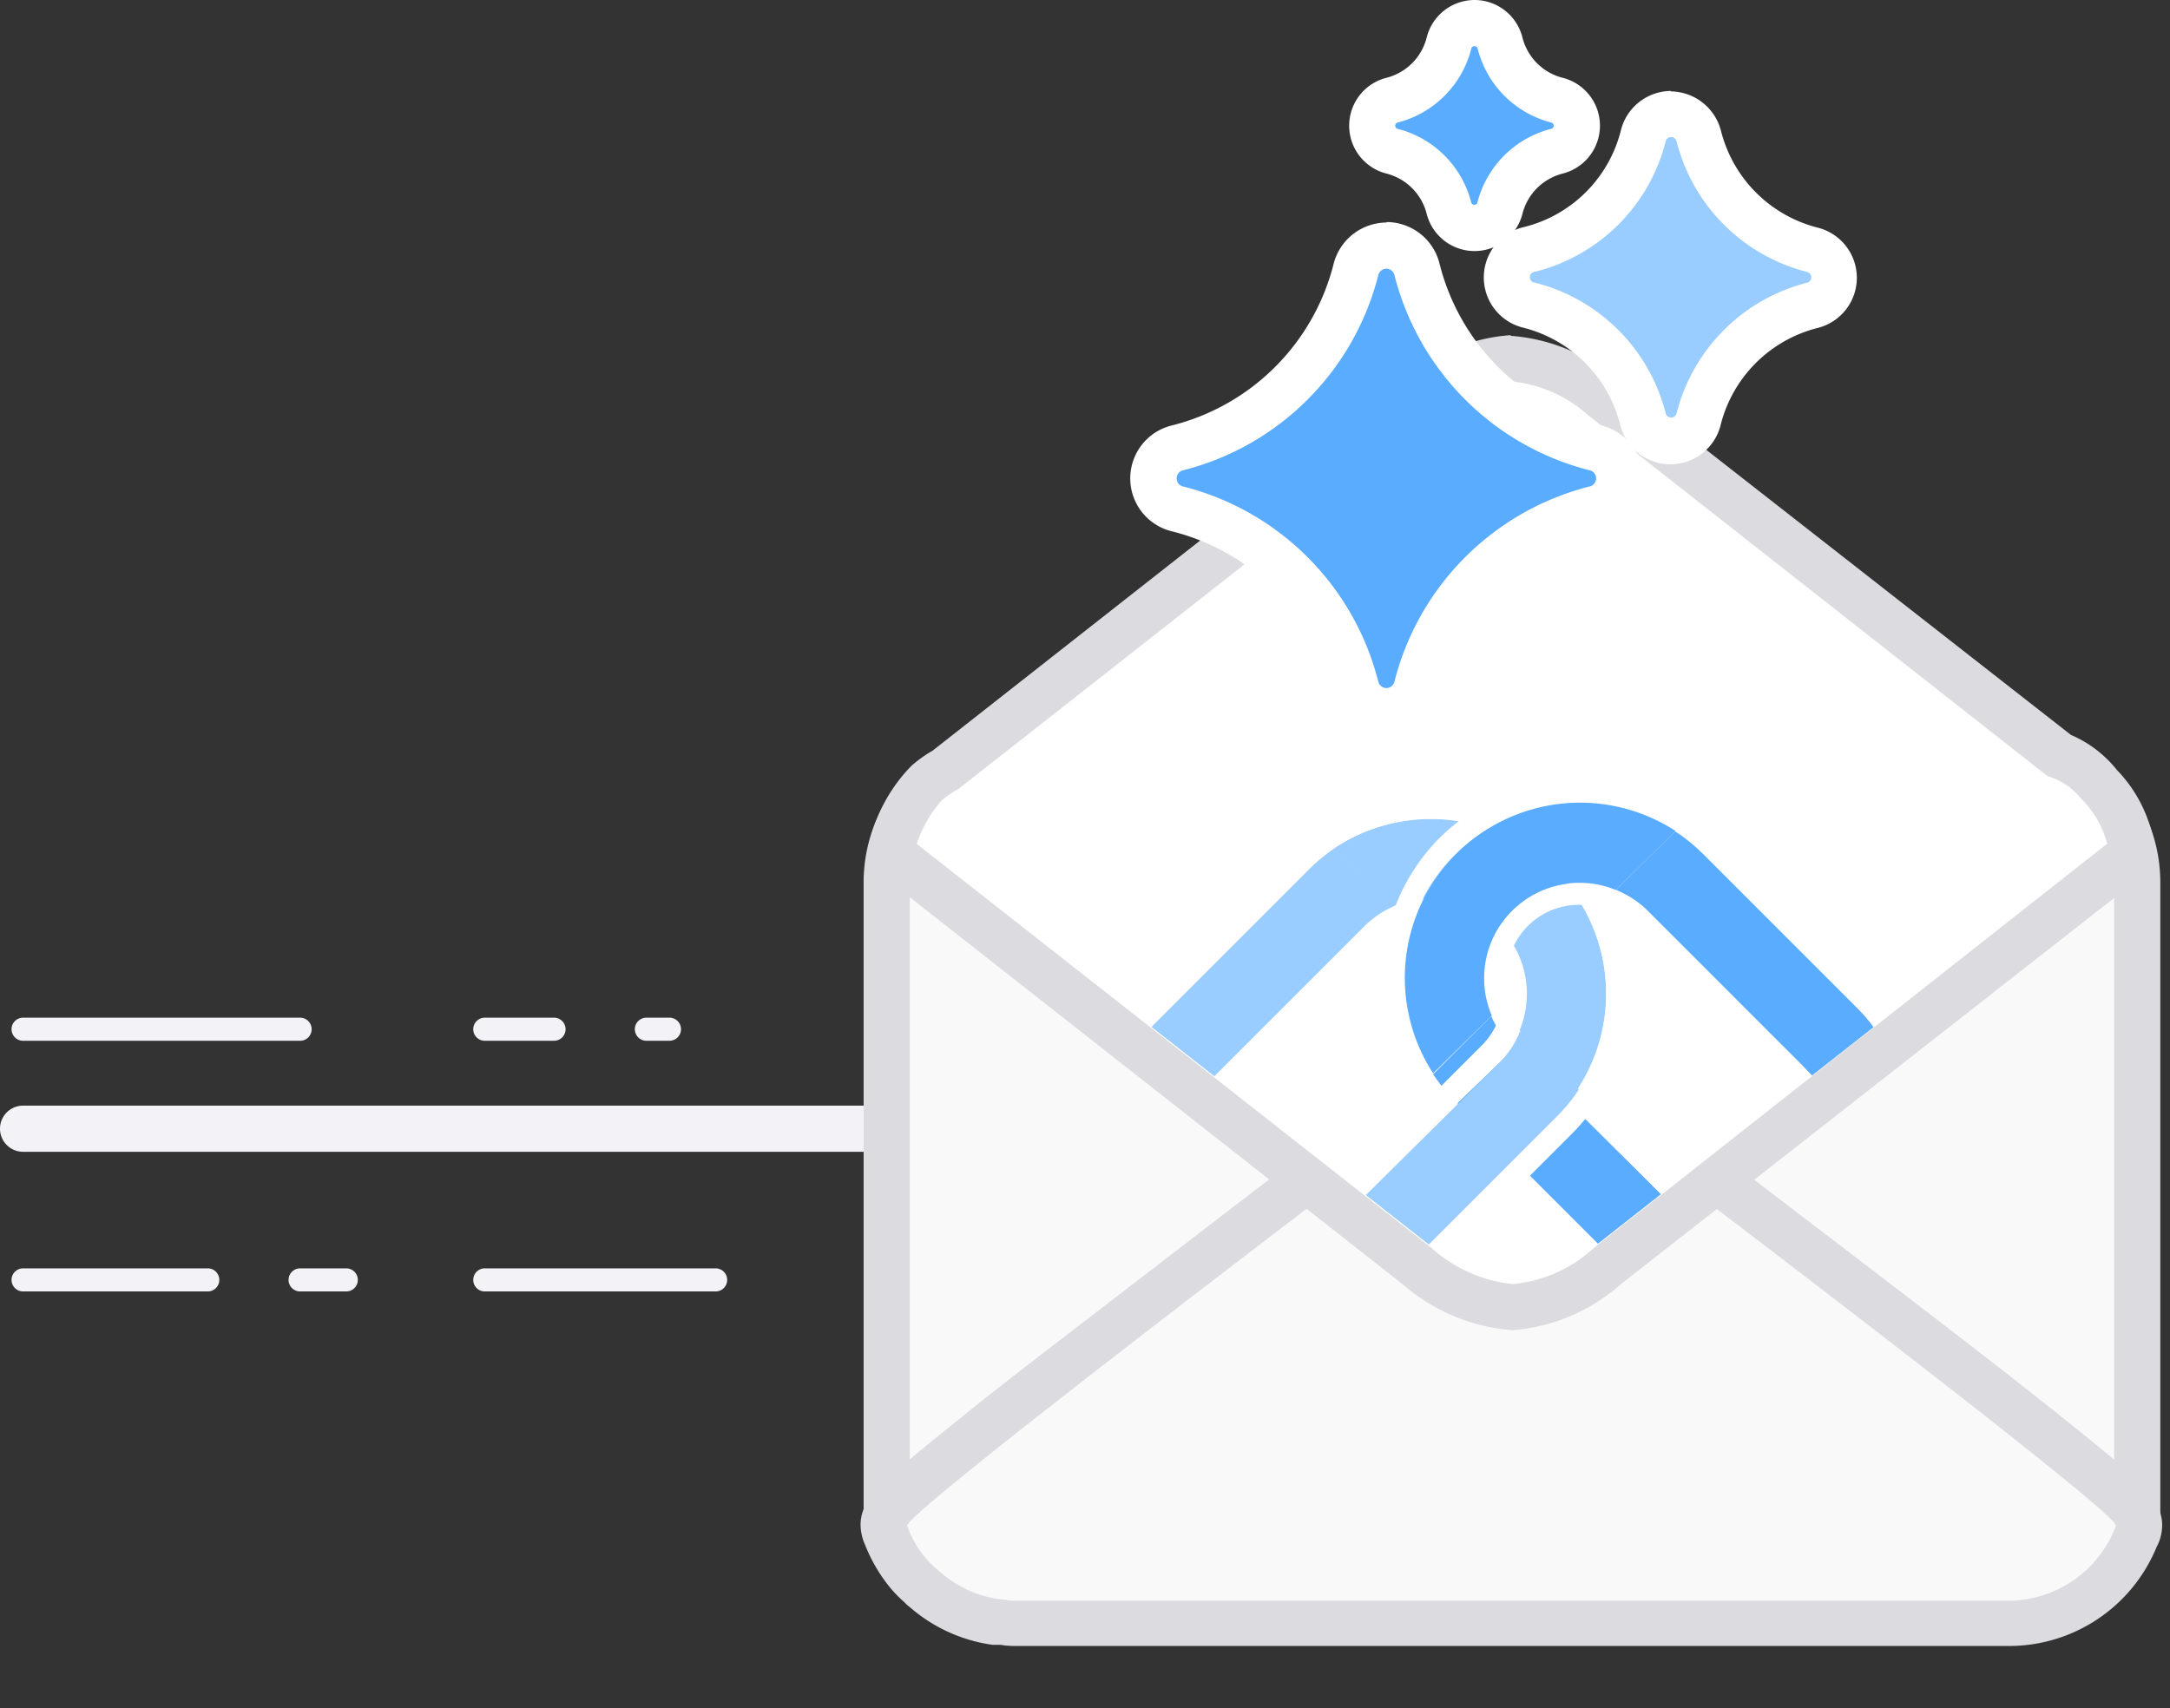 <svg id="Layer_1" data-name="Layer 1" xmlns="http://www.w3.org/2000/svg" viewBox="0 0 94 74"><rect x="0" y="0" width="94" height="74" fill="#333333" stroke="none"/><defs><style>.cls-1{fill:none;}.cls-2{fill:#f3f3f7;}.cls-3{fill:#f9f9fa;}.cls-4{fill:#dcdce0;}.cls-5{fill:#fff;}.cls-6{clip-path:url(#clip-path);}.cls-7{fill:#59acff;}.cls-8{fill:#9cf;}</style><clipPath id="clip-path"><path class="cls-1" d="M90.18 34.61a3 3 0 0 0-1.48-1L68.81 18c-2.66-2-4.06-2-6.69 0l-20.6 16.13a4.13 4.13 0 0 0-.71.48 5.43 5.43 0 0 0-1.1 1.9L62 54c2.81 2.07 4.29 2.11 7.07 0l22.22-17.46a4.28 4.28 0 0 0-1.11-1.93z"/></clipPath></defs><title>sent</title><path class="cls-2" d="M50 45.09H38a.5.5 0 0 1 0-1h12a.5.5 0 0 1 0 1zm-21 0h-1a.5.5 0 1 1 0-1h1a.5.5 0 0 1 0 1zm-5 0h-3a.5.5 0 1 1 0-1h3a.5.5 0 0 1 0 1zm-11 0H1a.5.5 0 0 1 0-1h12a.5.5 0 0 1 0 1zM53.1 49.9H1a1 1 0 0 1 0-2h52.1a1 1 0 0 1 0 2zM51 55.95h-6a.5.5 0 0 1 0-1h6a.5.5 0 0 1 0 1zm-8 0h-4a.5.5 0 0 1 0-1h4a.5.5 0 0 1 0 1zm-12 0H21a.5.5 0 1 1 0-1h10a.5.5 0 0 1 0 1zm-16 0h-2a.5.5 0 1 1 0-1h2a.5.5 0 0 1 0 1zm-6 0H1a.5.5 0 0 1 0-1h8a.5.5 0 0 1 0 1z"/><g id="Layer_2" data-name="Layer 2"><path class="cls-3" d="M91.58 66.93a1 1 0 0 1-.58-.18l-25.51-18-25.49 18a1 1 0 0 1-1.58-.82V38.22a5.9 5.9 0 0 1 5.89-5.89h42.38a5.9 5.9 0 0 1 5.89 5.89v27.71a1 1 0 0 1-1 1z"/><path class="cls-4" d="M86.69 33.33a4.89 4.89 0 0 1 4.89 4.89v27.71L65.49 47.58 39.41 65.93V38.22a4.89 4.89 0 0 1 4.89-4.89h42.39m0-2H44.3a6.9 6.9 0 0 0-6.89 6.89v27.71a2 2 0 0 0 3.15 1.64L65.49 50l24.94 17.57a2 2 0 0 0 3.15-1.64V38.22a6.9 6.9 0 0 0-6.89-6.89z"/></g><g id="Layer_3" data-name="Layer 3"><path class="cls-3" d="M44 70.35a2.85 2.85 0 0 1-.44 0h-.12a1.86 1.86 0 0 1-.34-.06.93.93 0 0 0 .2 0 5.92 5.92 0 0 1-3.21-1.41l-.09-.07-.12-.12a4.89 4.89 0 0 1-.5-.5 5.93 5.93 0 0 1-1-1.66v-.07a1.05 1.05 0 0 1 0-.16.58.58 0 0 1 0-.23 1 1 0 0 1 .38-.76c1.25-1.47 6-5.28 22.57-17.8a6.93 6.93 0 0 1 4.17-1.79c1.27 0 2.49.52 4.21 1.79C86.1 60 90.93 63.82 92.23 65.33a1 1 0 0 1 .31 1.29A5.92 5.92 0 0 1 87 70.35z"/><path class="cls-4" d="M65.44 46.75a6.31 6.31 0 0 1 3.61 1.59S91.86 65.57 91.66 66.1A5 5 0 0 1 87 69.35H44c-.16 0-.31 0-.47-.05h-.11a4.91 4.91 0 0 1-2.71-1.21 4.32 4.32 0 0 1-1.41-1.99c-.19-.53 22.58-17.74 22.58-17.74a6.09 6.09 0 0 1 3.57-1.59m0-2a8.07 8.07 0 0 0-4.77 2c-.05 0-5.76 4.36-11.37 8.68C46 58 43.36 60 41.49 61.53c-1.13.9-2 1.62-2.59 2.13-.9.78-1.83 1.58-1.58 2.79a2 2 0 0 0 .15.47 6.94 6.94 0 0 0 1.12 1.9 5.32 5.32 0 0 0 .56.57l.15.15.15.12a6.89 6.89 0 0 0 3.55 1.6H43.34a3.77 3.77 0 0 0 .6.05H87a6.91 6.91 0 0 0 6.42-4.29 2 2 0 0 0 .24-.94c0-1-.81-1.75-1.62-2.45-.59-.51-1.46-1.23-2.59-2.13-1.87-1.5-4.45-3.5-7.8-6.06-5.65-4.33-11.34-8.65-11.39-8.69a8.34 8.34 0 0 0-4.82-2z"/></g><g id="_Group_" data-name="&lt;Group&gt;"><path class="cls-5" d="M65.54 56.62c-1.25 0-2.46-.51-4.15-1.76l-22.3-17.51a1 1 0 0 1-.33-1.11 6.09 6.09 0 0 1 1.39-2.33 4.94 4.94 0 0 1 .81-.57L61.5 17.21a6.55 6.55 0 0 1 3.94-1.7 6.64 6.64 0 0 1 4 1.68l19.73 15.53A4 4 0 0 1 90.94 34a5 5 0 0 1 1.34 2.47 1 1 0 0 1-.38.89L69.67 54.84a6.86 6.86 0 0 1-4.13 1.78z"/><path class="cls-4" d="M65.44 16.52A5.88 5.88 0 0 1 68.81 18l19.88 15.62a3 3 0 0 1 1.48 1 4.28 4.28 0 0 1 1.11 1.93L69.05 54.06a6 6 0 0 1-3.51 1.57A6.21 6.21 0 0 1 62 54.06l-22.29-17.5a5.43 5.43 0 0 1 1.1-1.9 4.13 4.13 0 0 1 .71-.48L62.12 18a5.68 5.68 0 0 1 3.32-1.48m0-2a7.65 7.65 0 0 0-4.53 1.89L40.4 32.52a5.73 5.73 0 0 0-.91.65 7 7 0 0 0-1.67 2.76 2 2 0 0 0 .66 2.21l22.27 17.49a8.21 8.21 0 0 0 4.75 2 8 8 0 0 0 4.72-2l22.31-17.47a2 2 0 0 0 .75-1.79 6 6 0 0 0-1.57-3 5.13 5.13 0 0 0-2-1.53L70 16.43a7.86 7.86 0 0 0-4.56-1.88z"/></g><g class="cls-6"><path class="cls-1" d="M65.5 39.44a4.14 4.14 0 0 0-.88 4.56L70 38.56a4.14 4.14 0 0 0-4.5.88z"/><path class="cls-1" d="M65.5 45.3l6.72 6.7a4.14 4.14 0 0 0 5.85-5.85l-6.72-6.72a4.11 4.11 0 0 0-1.35-.87L64.62 44a4.13 4.13 0 0 0 .88 1.3z"/><path class="cls-7" d="M80.51 43.72L73.79 37a7.58 7.58 0 0 0-1.21-1L70 38.56a4.11 4.11 0 0 1 1.32.88l6.72 6.72A4.14 4.14 0 1 1 72.22 52l-6.72-6.7a4.13 4.13 0 0 1-.88-1.3l-2.54 2.54a7.59 7.59 0 0 0 1 1.21l6.72 6.72a7.59 7.59 0 0 0 10.71-10.75z"/><path class="cls-1" d="M66.21 40.15a3.06 3.06 0 0 0-.8 3l3.84-3.84a3.06 3.06 0 0 0-3 .8zM66.21 44.59l6.72 6.72a3.14 3.14 0 0 0 4.44-4.44l-6.72-6.72a3.1 3.1 0 0 0-1.4-.8l-3.84 3.84a3.11 3.11 0 0 0 .8 1.4z"/><path class="cls-1" d="M69.78 54.45a7.59 7.59 0 0 0 10.73-10.73L73.79 37a7.59 7.59 0 0 0-11.71 9.51L64.62 44A4.13 4.13 0 0 1 70 38.56L72.58 36 70 38.56a4.11 4.11 0 0 1 1.32.88l6.72 6.72A4.14 4.14 0 0 1 72.22 52l-6.72-6.7a4.13 4.13 0 0 1-.88-1.3l-2.54 2.54a7.59 7.59 0 0 0 1 1.21z"/><path class="cls-5" d="M70 38.56l-.79.79a3.1 3.1 0 0 1 1.4.8l6.72 6.72a3.14 3.14 0 0 1-4.44 4.44l-6.72-6.72a3.11 3.11 0 0 1-.8-1.4l-.79.79a4.13 4.13 0 0 0 .88 1.31L72.22 52a4.14 4.14 0 0 0 5.85-5.85l-6.72-6.72a4.11 4.11 0 0 0-1.35-.87z"/><path class="cls-8" d="M62 38.92a4.13 4.13 0 0 1 3.81 5.75l2.54 2.54a7.59 7.59 0 0 0-10.5-10.5l2.54 2.54a4.13 4.13 0 0 1 1.61-.33z"/><path class="cls-5" d="M62 39.92a3.1 3.1 0 0 1 3 4l.79.79a4.14 4.14 0 0 0-5.42-5.42l.79.79a3.13 3.13 0 0 1 .84-.16z"/><path class="cls-5" d="M81.22 43l-6.72-6.7a8.61 8.61 0 0 0-10.13-1.5 8.64 8.64 0 0 0-2.37-.32A8.53 8.53 0 0 0 57.15 36 8.64 8.64 0 0 0 56 37l-6.76 6.7a8.59 8.59 0 0 0 12.14 12.14l4.19-4.19 3.51 3.51A8.59 8.59 0 0 0 81.22 43zM60.67 55.14a7.59 7.59 0 0 1-10.73-10.73l6.72-6.72a7.5 7.5 0 0 1 6.54-2.12 8.66 8.66 0 0 0-.84.73 8.54 8.54 0 0 0-1.93 3 4.13 4.13 0 0 0-1.31.88L52.4 46.9a4.14 4.14 0 0 0 5.85 5.85l4.19-4.19L64.88 51zm.69-7.9c.12.18.26.35.4.52L57.53 52a3.14 3.14 0 0 1-4.44-4.44l6.72-6.72c.06-.06.14-.1.21-.16a8.69 8.69 0 0 0-.17 1.69 8.53 8.53 0 0 0 1.51 4.87zm1.77.56L65 46a4.11 4.11 0 0 0 .88-1.32l-.88-.8a3.1 3.1 0 0 1-.8 1.4l-1.78 1.78c-.14-.17-.27-.35-.39-.53a7.55 7.55 0 0 1 2.46-10.63 7.53 7.53 0 0 1 2.89 1.8 7.64 7.64 0 0 1 .53.59 4.12 4.12 0 0 0-3.3 5.7l.79-.79a3.12 3.12 0 0 1 3-4h.14a7.58 7.58 0 0 1-1.18 9.18l-1.82 1.82zm17.38 6.65a7.59 7.59 0 0 1-10.73 0l-3.51-3.51 1.82-1.82A8.61 8.61 0 0 0 69.6 39l.44-.44a4.21 4.21 0 0 0-.86-.25 8.53 8.53 0 0 0-3.49-3 7.58 7.58 0 0 1 8.1 1.7l6.72 6.72a7.59 7.59 0 0 1 0 10.73z"/><path class="cls-8" d="M60.67 55.14l6.72-6.72a7.58 7.58 0 0 0 1-1.21l-2.54-2.54A4.11 4.11 0 0 1 65 46l-6.77 6.7a4.14 4.14 0 0 1-5.85-5.85l6.72-6.72a4.13 4.13 0 0 1 1.31-.88l-2.54-2.54a7.59 7.59 0 0 0-1.21 1l-6.72 6.72a7.59 7.59 0 0 0 10.73 10.71z"/><path class="cls-7" d="M64.29 42.37A4.13 4.13 0 0 1 70 38.56L72.58 36a7.59 7.59 0 0 0-10.5 10.5l2.54-2.5a4.13 4.13 0 0 1-.33-1.63z"/></g><path class="cls-7" d="M63.87 9.88a1.14 1.14 0 0 1-1.1-.88 3.41 3.41 0 0 0-2.47-2.45 1.14 1.14 0 0 1 0-2.21 3.41 3.41 0 0 0 2.46-2.47 1.14 1.14 0 0 1 2.21 0 3.41 3.41 0 0 0 2.47 2.46 1.14 1.14 0 0 1 0 2.21A3.41 3.41 0 0 0 65 9a1.14 1.14 0 0 1-1.13.88z"/><path class="cls-5" d="M63.87 2a.14.14 0 0 1 .14.11 4.42 4.42 0 0 0 3.19 3.2.14.14 0 0 1 0 .27A4.42 4.42 0 0 0 64 8.77a.14.14 0 0 1-.27 0 4.42 4.42 0 0 0-3.19-3.19.14.14 0 0 1 0-.27 4.42 4.42 0 0 0 3.19-3.19.14.14 0 0 1 .14-.12m0-2a2.14 2.14 0 0 0-2.07 1.63 2.41 2.41 0 0 1-1.74 1.74 2.14 2.14 0 0 0 0 4.15 2.41 2.41 0 0 1 1.74 1.74 2.14 2.14 0 0 0 4.15 0 2.41 2.41 0 0 1 1.74-1.74 2.14 2.14 0 0 0 0-4.15 2.41 2.41 0 0 1-1.74-1.74A2.14 2.14 0 0 0 63.87 0z"/><path class="cls-8" d="M72.4 19.09a1.26 1.26 0 0 1-1.21-.95 6.8 6.8 0 0 0-4.92-4.92 1.24 1.24 0 0 1 0-2.41 6.76 6.76 0 0 0 4.91-4.91 1.24 1.24 0 0 1 2.42 0 6.79 6.79 0 0 0 4.92 4.92 1.24 1.24 0 0 1 0 2.41 6.79 6.79 0 0 0-4.9 4.91 1.25 1.25 0 0 1-1.22.95z"/><path class="cls-5" d="M72.39 5.94a.25.25 0 0 1 .24.2 7.82 7.82 0 0 0 5.64 5.64.24.24 0 0 1 0 .47 7.82 7.82 0 0 0-5.64 5.64.24.24 0 0 1-.24.2.25.25 0 0 1-.24-.2 7.82 7.82 0 0 0-5.64-5.64.24.24 0 0 1 0-.48 7.79 7.79 0 0 0 5.64-5.63.24.24 0 0 1 .24-.2m0-2a2.25 2.25 0 0 0-2.18 1.72A5.75 5.75 0 0 1 66 9.84a2.24 2.24 0 0 0 0 4.36 5.79 5.79 0 0 1 4.18 4.19 2.24 2.24 0 0 0 4.36 0 5.79 5.79 0 0 1 4.19-4.18 2.24 2.24 0 0 0 0-4.35 5.79 5.79 0 0 1-4.18-4.19 2.27 2.27 0 0 0-2.18-1.71z"/><path class="cls-7" d="M60.06 30.82a1.37 1.37 0 0 1-1.33-1.06 10.64 10.64 0 0 0-7.73-7.7 1.36 1.36 0 0 1 0-2.65 10.64 10.64 0 0 0 7.71-7.71 1.36 1.36 0 0 1 2.65 0 10.64 10.64 0 0 0 7.71 7.71 1.36 1.36 0 0 1 0 2.65 10.64 10.64 0 0 0-7.72 7.71 1.37 1.37 0 0 1-1.29 1.05z"/><path class="cls-5" d="M60.06 11.64a.37.37 0 0 1 .35.3 11.68 11.68 0 0 0 8.43 8.43.36.36 0 0 1 0 .71 11.68 11.68 0 0 0-8.43 8.43.37.37 0 0 1-.36.3.37.37 0 0 1-.35-.3 11.68 11.68 0 0 0-8.43-8.43.36.36 0 0 1 0-.71 11.68 11.68 0 0 0 8.43-8.43.37.37 0 0 1 .36-.3m0-2a2.38 2.38 0 0 0-2.29 1.79 9.65 9.65 0 0 1-7 7 2.36 2.36 0 0 0 0 4.59 9.65 9.65 0 0 1 7 7 2.36 2.36 0 0 0 4.59 0 9.65 9.65 0 0 1 7-7 2.36 2.36 0 0 0 0-4.59 9.64 9.64 0 0 1-7-7 2.37 2.37 0 0 0-2.29-1.81z"/></svg>